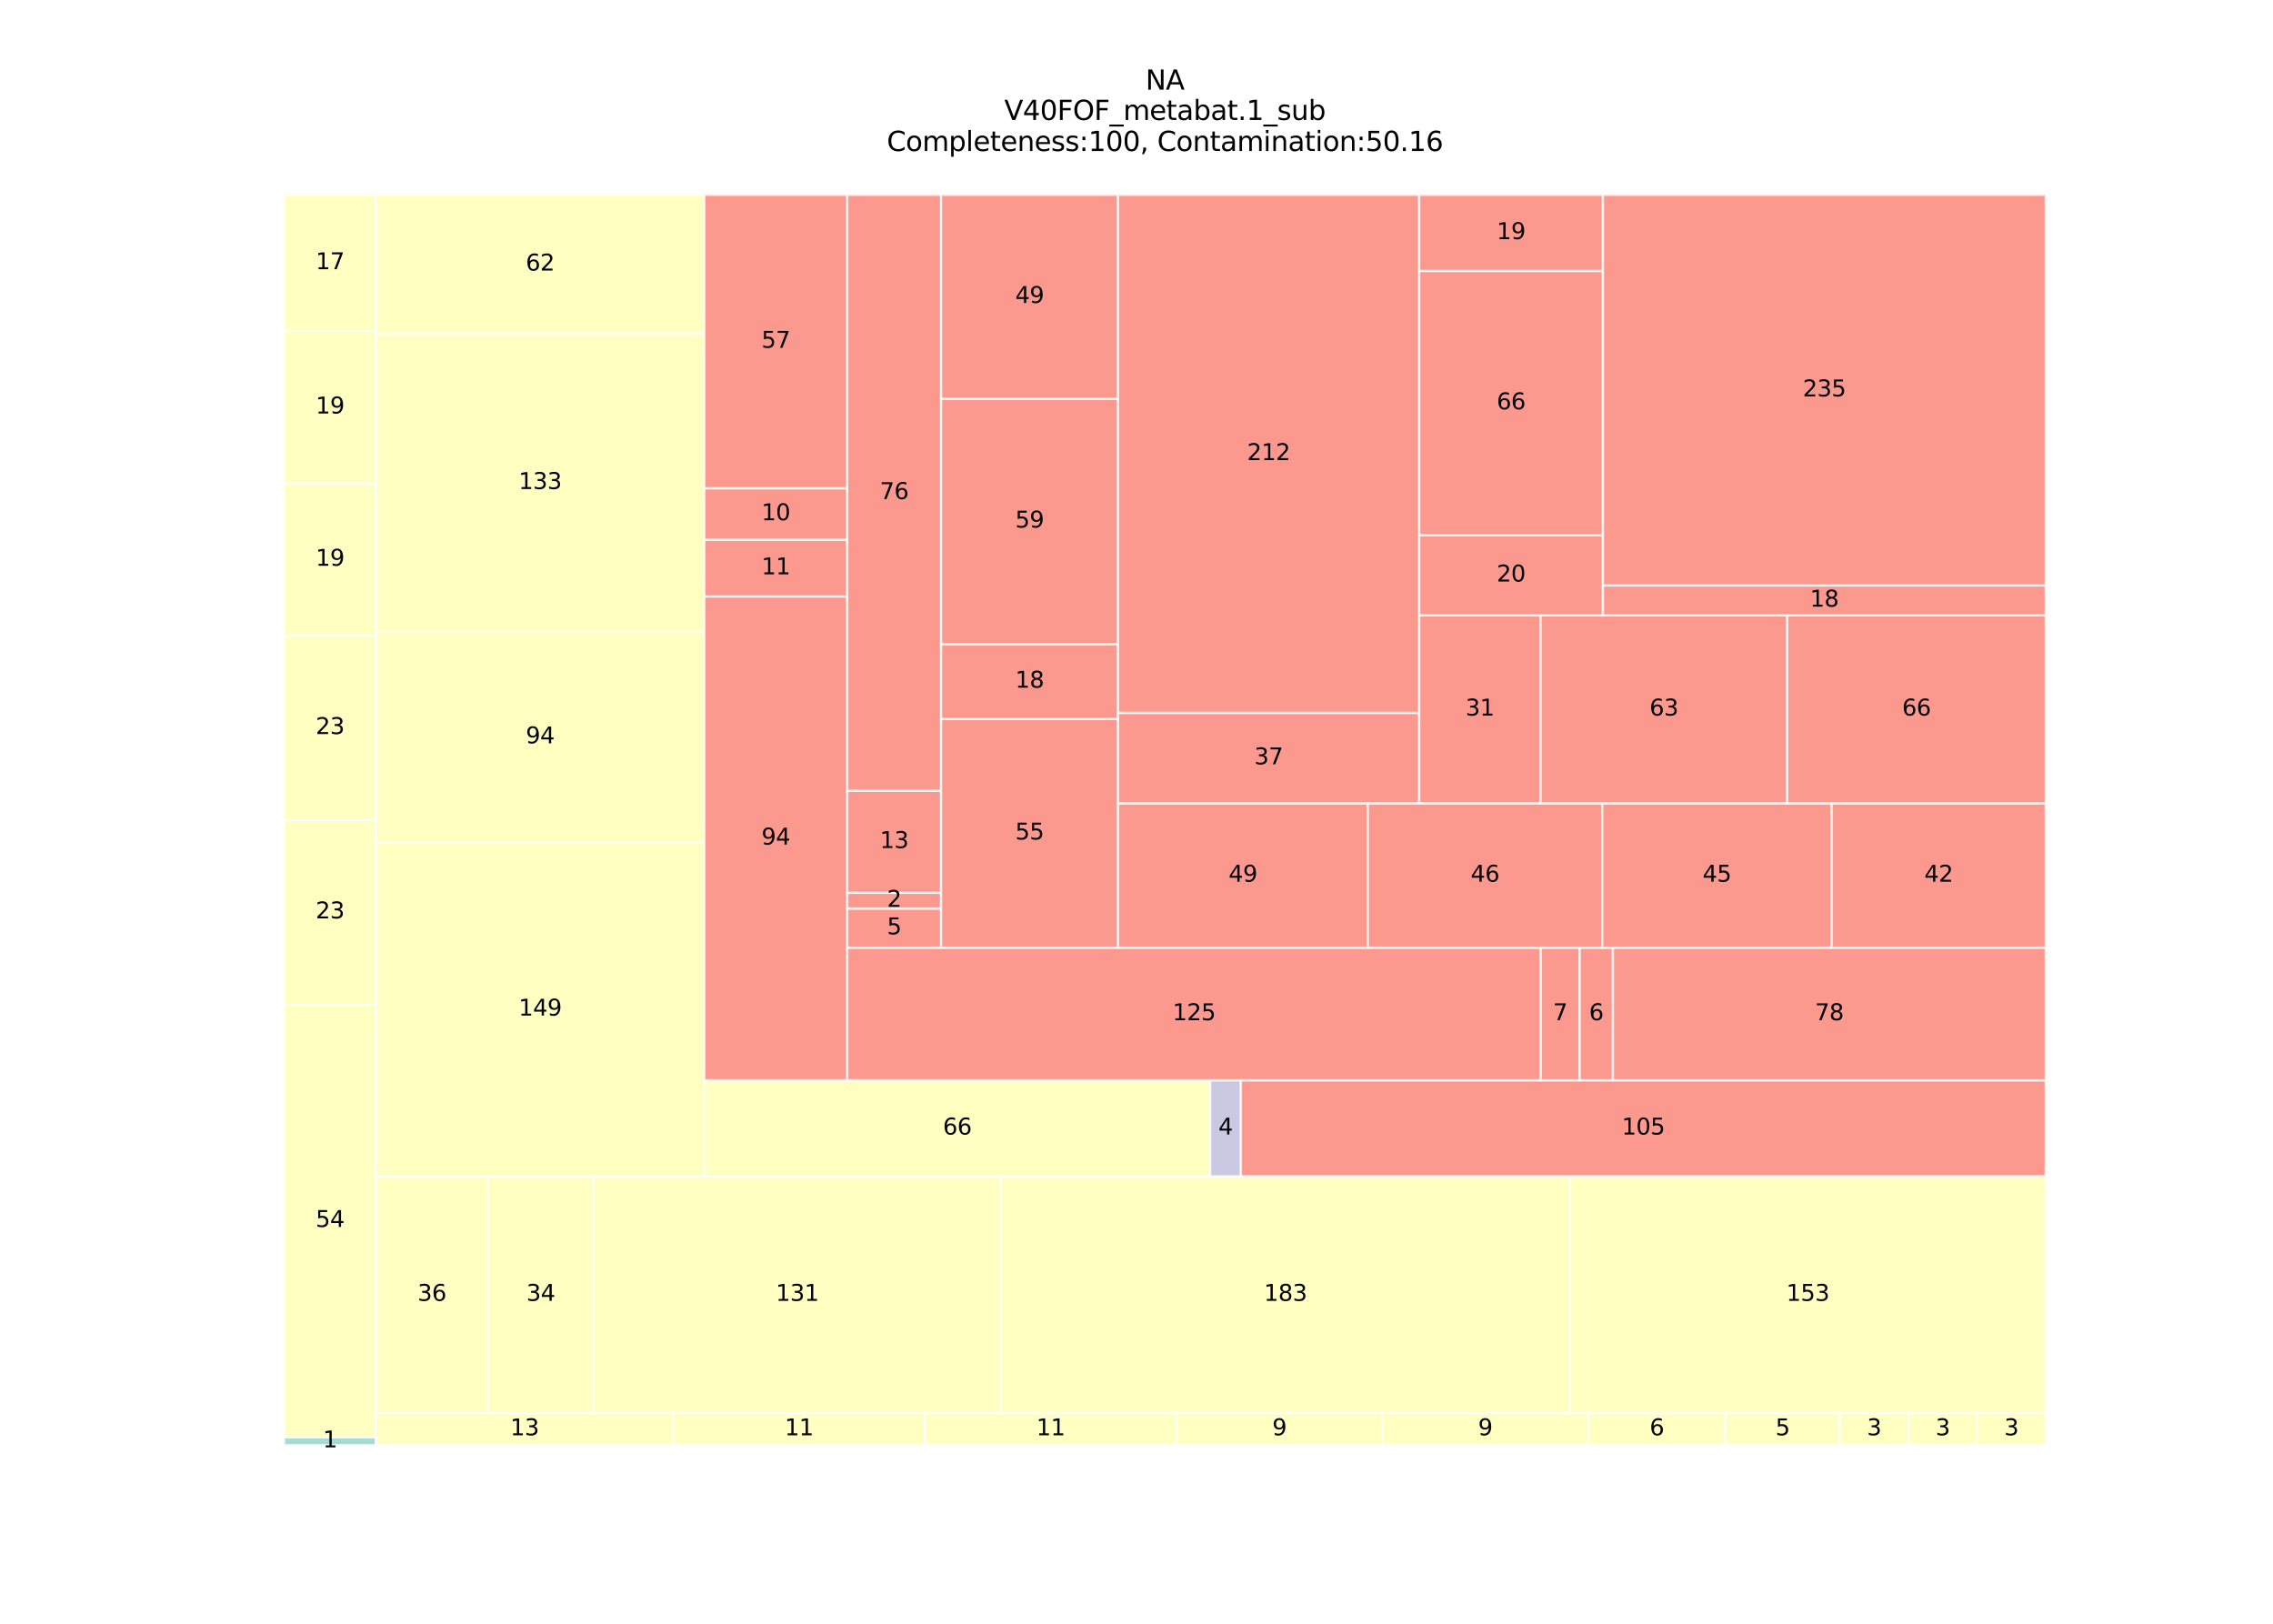 <?xml version="1.0" encoding="utf-8" standalone="no"?>
<!DOCTYPE svg PUBLIC "-//W3C//DTD SVG 1.1//EN"
  "http://www.w3.org/Graphics/SVG/1.1/DTD/svg11.dtd">
<svg xmlns:xlink="http://www.w3.org/1999/xlink" width="1008pt" height="720pt" viewBox="0 0 1008 720" xmlns="http://www.w3.org/2000/svg" version="1.1">
 <defs>
  <style type="text/css">*{stroke-linejoin: round; stroke-linecap: butt}</style>
 </defs>
 <g id="figure_1">
  <g id="patch_1">
   <path d="M 0 720 
L 1008 720 
L 1008 0 
L 0 0 
z
" style="fill: #ffffff"/>
  </g>
  <g id="axes_1">
   <g id="patch_2">
    <path d="M 126 640.8 
L 166.717 640.8 
L 166.717 637.246 
L 126 637.246 
z
" clip-path="url(#p8fbc12b8e8)" style="fill: #8dd3c7; opacity: 0.8; stroke: #ffffff; stroke-linejoin: miter"/>
   </g>
   <g id="patch_3">
    <path d="M 126 637.246 
L 166.717 637.246 
L 166.717 445.338 
L 126 445.338 
z
" clip-path="url(#p8fbc12b8e8)" style="fill: #ffffb3; opacity: 0.8; stroke: #ffffff; stroke-linejoin: miter"/>
   </g>
   <g id="patch_4">
    <path d="M 126 445.338 
L 166.717 445.338 
L 166.717 363.6 
L 126 363.6 
z
" clip-path="url(#p8fbc12b8e8)" style="fill: #ffffb3; opacity: 0.8; stroke: #ffffff; stroke-linejoin: miter"/>
   </g>
   <g id="patch_5">
    <path d="M 126 363.6 
L 166.717 363.6 
L 166.717 281.862 
L 126 281.862 
z
" clip-path="url(#p8fbc12b8e8)" style="fill: #ffffb3; opacity: 0.8; stroke: #ffffff; stroke-linejoin: miter"/>
   </g>
   <g id="patch_6">
    <path d="M 126 281.862 
L 166.717 281.862 
L 166.717 214.338 
L 126 214.338 
z
" clip-path="url(#p8fbc12b8e8)" style="fill: #ffffb3; opacity: 0.8; stroke: #ffffff; stroke-linejoin: miter"/>
   </g>
   <g id="patch_7">
    <path d="M 126 214.338 
L 166.717 214.338 
L 166.717 146.815 
L 126 146.815 
z
" clip-path="url(#p8fbc12b8e8)" style="fill: #ffffb3; opacity: 0.8; stroke: #ffffff; stroke-linejoin: miter"/>
   </g>
   <g id="patch_8">
    <path d="M 126 146.815 
L 166.717 146.815 
L 166.717 86.4 
L 126 86.4 
z
" clip-path="url(#p8fbc12b8e8)" style="fill: #ffffb3; opacity: 0.8; stroke: #ffffff; stroke-linejoin: miter"/>
   </g>
   <g id="patch_9">
    <path d="M 166.717 640.8 
L 298.584 640.8 
L 298.584 626.535 
L 166.717 626.535 
z
" clip-path="url(#p8fbc12b8e8)" style="fill: #ffffb3; opacity: 0.8; stroke: #ffffff; stroke-linejoin: miter"/>
   </g>
   <g id="patch_10">
    <path d="M 298.584 640.8 
L 410.164 640.8 
L 410.164 626.535 
L 298.584 626.535 
z
" clip-path="url(#p8fbc12b8e8)" style="fill: #ffffb3; opacity: 0.8; stroke: #ffffff; stroke-linejoin: miter"/>
   </g>
   <g id="patch_11">
    <path d="M 410.164 640.8 
L 521.743 640.8 
L 521.743 626.535 
L 410.164 626.535 
z
" clip-path="url(#p8fbc12b8e8)" style="fill: #ffffb3; opacity: 0.8; stroke: #ffffff; stroke-linejoin: miter"/>
   </g>
   <g id="patch_12">
    <path d="M 521.743 640.8 
L 613.036 640.8 
L 613.036 626.535 
L 521.743 626.535 
z
" clip-path="url(#p8fbc12b8e8)" style="fill: #ffffb3; opacity: 0.8; stroke: #ffffff; stroke-linejoin: miter"/>
   </g>
   <g id="patch_13">
    <path d="M 613.036 640.8 
L 704.328 640.8 
L 704.328 626.535 
L 613.036 626.535 
z
" clip-path="url(#p8fbc12b8e8)" style="fill: #ffffb3; opacity: 0.8; stroke: #ffffff; stroke-linejoin: miter"/>
   </g>
   <g id="patch_14">
    <path d="M 704.328 640.8 
L 765.19 640.8 
L 765.19 626.535 
L 704.328 626.535 
z
" clip-path="url(#p8fbc12b8e8)" style="fill: #ffffb3; opacity: 0.8; stroke: #ffffff; stroke-linejoin: miter"/>
   </g>
   <g id="patch_15">
    <path d="M 765.19 640.8 
L 815.908 640.8 
L 815.908 626.535 
L 765.19 626.535 
z
" clip-path="url(#p8fbc12b8e8)" style="fill: #ffffb3; opacity: 0.8; stroke: #ffffff; stroke-linejoin: miter"/>
   </g>
   <g id="patch_16">
    <path d="M 815.908 640.8 
L 846.338 640.8 
L 846.338 626.535 
L 815.908 626.535 
z
" clip-path="url(#p8fbc12b8e8)" style="fill: #ffffb3; opacity: 0.8; stroke: #ffffff; stroke-linejoin: miter"/>
   </g>
   <g id="patch_17">
    <path d="M 846.338 640.8 
L 876.769 640.8 
L 876.769 626.535 
L 846.338 626.535 
z
" clip-path="url(#p8fbc12b8e8)" style="fill: #ffffb3; opacity: 0.8; stroke: #ffffff; stroke-linejoin: miter"/>
   </g>
   <g id="patch_18">
    <path d="M 876.769 640.8 
L 907.2 640.8 
L 907.2 626.535 
L 876.769 626.535 
z
" clip-path="url(#p8fbc12b8e8)" style="fill: #ffffb3; opacity: 0.8; stroke: #ffffff; stroke-linejoin: miter"/>
   </g>
   <g id="patch_19">
    <path d="M 166.717 626.535 
L 216.359 626.535 
L 216.359 521.595 
L 166.717 521.595 
z
" clip-path="url(#p8fbc12b8e8)" style="fill: #ffffb3; opacity: 0.8; stroke: #ffffff; stroke-linejoin: miter"/>
   </g>
   <g id="patch_20">
    <path d="M 216.359 626.535 
L 263.242 626.535 
L 263.242 521.595 
L 216.359 521.595 
z
" clip-path="url(#p8fbc12b8e8)" style="fill: #ffffb3; opacity: 0.8; stroke: #ffffff; stroke-linejoin: miter"/>
   </g>
   <g id="patch_21">
    <path d="M 263.242 626.535 
L 443.881 626.535 
L 443.881 521.595 
L 263.242 521.595 
z
" clip-path="url(#p8fbc12b8e8)" style="fill: #ffffb3; opacity: 0.8; stroke: #ffffff; stroke-linejoin: miter"/>
   </g>
   <g id="patch_22">
    <path d="M 443.881 626.535 
L 696.225 626.535 
L 696.225 521.595 
L 443.881 521.595 
z
" clip-path="url(#p8fbc12b8e8)" style="fill: #ffffb3; opacity: 0.8; stroke: #ffffff; stroke-linejoin: miter"/>
   </g>
   <g id="patch_23">
    <path d="M 696.225 626.535 
L 907.2 626.535 
L 907.2 521.595 
L 696.225 521.595 
z
" clip-path="url(#p8fbc12b8e8)" style="fill: #ffffb3; opacity: 0.8; stroke: #ffffff; stroke-linejoin: miter"/>
   </g>
   <g id="patch_24">
    <path d="M 166.717 521.595 
L 312.353 521.595 
L 312.353 373.549 
L 166.717 373.549 
z
" clip-path="url(#p8fbc12b8e8)" style="fill: #ffffb3; opacity: 0.8; stroke: #ffffff; stroke-linejoin: miter"/>
   </g>
   <g id="patch_25">
    <path d="M 166.717 373.549 
L 312.353 373.549 
L 312.353 280.151 
L 166.717 280.151 
z
" clip-path="url(#p8fbc12b8e8)" style="fill: #ffffb3; opacity: 0.8; stroke: #ffffff; stroke-linejoin: miter"/>
   </g>
   <g id="patch_26">
    <path d="M 166.717 280.151 
L 312.353 280.151 
L 312.353 148.003 
L 166.717 148.003 
z
" clip-path="url(#p8fbc12b8e8)" style="fill: #ffffb3; opacity: 0.8; stroke: #ffffff; stroke-linejoin: miter"/>
   </g>
   <g id="patch_27">
    <path d="M 166.717 148.003 
L 312.353 148.003 
L 312.353 86.4 
L 166.717 86.4 
z
" clip-path="url(#p8fbc12b8e8)" style="fill: #ffffb3; opacity: 0.8; stroke: #ffffff; stroke-linejoin: miter"/>
   </g>
   <g id="patch_28">
    <path d="M 312.353 521.595 
L 536.696 521.595 
L 536.696 479.024 
L 312.353 479.024 
z
" clip-path="url(#p8fbc12b8e8)" style="fill: #ffffb3; opacity: 0.8; stroke: #ffffff; stroke-linejoin: miter"/>
   </g>
   <g id="patch_29">
    <path d="M 536.696 521.595 
L 550.292 521.595 
L 550.292 479.024 
L 536.696 479.024 
z
" clip-path="url(#p8fbc12b8e8)" style="fill: #bebada; opacity: 0.8; stroke: #ffffff; stroke-linejoin: miter"/>
   </g>
   <g id="patch_30">
    <path d="M 550.292 521.595 
L 907.2 521.595 
L 907.2 479.024 
L 550.292 479.024 
z
" clip-path="url(#p8fbc12b8e8)" style="fill: #fb8072; opacity: 0.8; stroke: #ffffff; stroke-linejoin: miter"/>
   </g>
   <g id="patch_31">
    <path d="M 312.353 479.024 
L 375.745 479.024 
L 375.745 264.451 
L 312.353 264.451 
z
" clip-path="url(#p8fbc12b8e8)" style="fill: #fb8072; opacity: 0.8; stroke: #ffffff; stroke-linejoin: miter"/>
   </g>
   <g id="patch_32">
    <path d="M 312.353 264.451 
L 375.745 264.451 
L 375.745 239.341 
L 312.353 239.341 
z
" clip-path="url(#p8fbc12b8e8)" style="fill: #fb8072; opacity: 0.8; stroke: #ffffff; stroke-linejoin: miter"/>
   </g>
   <g id="patch_33">
    <path d="M 312.353 239.341 
L 375.745 239.341 
L 375.745 216.514 
L 312.353 216.514 
z
" clip-path="url(#p8fbc12b8e8)" style="fill: #fb8072; opacity: 0.8; stroke: #ffffff; stroke-linejoin: miter"/>
   </g>
   <g id="patch_34">
    <path d="M 312.353 216.514 
L 375.745 216.514 
L 375.745 86.4 
L 312.353 86.4 
z
" clip-path="url(#p8fbc12b8e8)" style="fill: #fb8072; opacity: 0.8; stroke: #ffffff; stroke-linejoin: miter"/>
   </g>
   <g id="patch_35">
    <path d="M 375.745 479.024 
L 683.3 479.024 
L 683.3 420.212 
L 375.745 420.212 
z
" clip-path="url(#p8fbc12b8e8)" style="fill: #fb8072; opacity: 0.8; stroke: #ffffff; stroke-linejoin: miter"/>
   </g>
   <g id="patch_36">
    <path d="M 683.3 479.024 
L 700.523 479.024 
L 700.523 420.212 
L 683.3 420.212 
z
" clip-path="url(#p8fbc12b8e8)" style="fill: #fb8072; opacity: 0.8; stroke: #ffffff; stroke-linejoin: miter"/>
   </g>
   <g id="patch_37">
    <path d="M 700.523 479.024 
L 715.286 479.024 
L 715.286 420.212 
L 700.523 420.212 
z
" clip-path="url(#p8fbc12b8e8)" style="fill: #fb8072; opacity: 0.8; stroke: #ffffff; stroke-linejoin: miter"/>
   </g>
   <g id="patch_38">
    <path d="M 715.286 479.024 
L 907.2 479.024 
L 907.2 420.212 
L 715.286 420.212 
z
" clip-path="url(#p8fbc12b8e8)" style="fill: #fb8072; opacity: 0.8; stroke: #ffffff; stroke-linejoin: miter"/>
   </g>
   <g id="patch_39">
    <path d="M 375.745 420.212 
L 417.36 420.212 
L 417.36 402.826 
L 375.745 402.826 
z
" clip-path="url(#p8fbc12b8e8)" style="fill: #fb8072; opacity: 0.8; stroke: #ffffff; stroke-linejoin: miter"/>
   </g>
   <g id="patch_40">
    <path d="M 375.745 402.826 
L 417.36 402.826 
L 417.36 395.872 
L 375.745 395.872 
z
" clip-path="url(#p8fbc12b8e8)" style="fill: #fb8072; opacity: 0.8; stroke: #ffffff; stroke-linejoin: miter"/>
   </g>
   <g id="patch_41">
    <path d="M 375.745 395.872 
L 417.36 395.872 
L 417.36 350.668 
L 375.745 350.668 
z
" clip-path="url(#p8fbc12b8e8)" style="fill: #fb8072; opacity: 0.8; stroke: #ffffff; stroke-linejoin: miter"/>
   </g>
   <g id="patch_42">
    <path d="M 375.745 350.668 
L 417.36 350.668 
L 417.36 86.4 
L 375.745 86.4 
z
" clip-path="url(#p8fbc12b8e8)" style="fill: #fb8072; opacity: 0.8; stroke: #ffffff; stroke-linejoin: miter"/>
   </g>
   <g id="patch_43">
    <path d="M 417.36 420.212 
L 495.821 420.212 
L 495.821 318.778 
L 417.36 318.778 
z
" clip-path="url(#p8fbc12b8e8)" style="fill: #fb8072; opacity: 0.8; stroke: #ffffff; stroke-linejoin: miter"/>
   </g>
   <g id="patch_44">
    <path d="M 417.36 318.778 
L 495.821 318.778 
L 495.821 285.581 
L 417.36 285.581 
z
" clip-path="url(#p8fbc12b8e8)" style="fill: #fb8072; opacity: 0.8; stroke: #ffffff; stroke-linejoin: miter"/>
   </g>
   <g id="patch_45">
    <path d="M 417.36 285.581 
L 495.821 285.581 
L 495.821 176.769 
L 417.36 176.769 
z
" clip-path="url(#p8fbc12b8e8)" style="fill: #fb8072; opacity: 0.8; stroke: #ffffff; stroke-linejoin: miter"/>
   </g>
   <g id="patch_46">
    <path d="M 417.36 176.769 
L 495.821 176.769 
L 495.821 86.4 
L 417.36 86.4 
z
" clip-path="url(#p8fbc12b8e8)" style="fill: #fb8072; opacity: 0.8; stroke: #ffffff; stroke-linejoin: miter"/>
   </g>
   <g id="patch_47">
    <path d="M 495.821 420.212 
L 606.577 420.212 
L 606.577 356.194 
L 495.821 356.194 
z
" clip-path="url(#p8fbc12b8e8)" style="fill: #fb8072; opacity: 0.8; stroke: #ffffff; stroke-linejoin: miter"/>
   </g>
   <g id="patch_48">
    <path d="M 606.577 420.212 
L 710.552 420.212 
L 710.552 356.194 
L 606.577 356.194 
z
" clip-path="url(#p8fbc12b8e8)" style="fill: #fb8072; opacity: 0.8; stroke: #ffffff; stroke-linejoin: miter"/>
   </g>
   <g id="patch_49">
    <path d="M 710.552 420.212 
L 812.266 420.212 
L 812.266 356.194 
L 710.552 356.194 
z
" clip-path="url(#p8fbc12b8e8)" style="fill: #fb8072; opacity: 0.8; stroke: #ffffff; stroke-linejoin: miter"/>
   </g>
   <g id="patch_50">
    <path d="M 812.266 420.212 
L 907.2 420.212 
L 907.2 356.194 
L 812.266 356.194 
z
" clip-path="url(#p8fbc12b8e8)" style="fill: #fb8072; opacity: 0.8; stroke: #ffffff; stroke-linejoin: miter"/>
   </g>
   <g id="patch_51">
    <path d="M 495.821 356.194 
L 629.371 356.194 
L 629.371 316.104 
L 495.821 316.104 
z
" clip-path="url(#p8fbc12b8e8)" style="fill: #fb8072; opacity: 0.8; stroke: #ffffff; stroke-linejoin: miter"/>
   </g>
   <g id="patch_52">
    <path d="M 495.821 316.104 
L 629.371 316.104 
L 629.371 86.4 
L 495.821 86.4 
z
" clip-path="url(#p8fbc12b8e8)" style="fill: #fb8072; opacity: 0.8; stroke: #ffffff; stroke-linejoin: miter"/>
   </g>
   <g id="patch_53">
    <path d="M 629.371 356.194 
L 683.201 356.194 
L 683.201 272.86 
L 629.371 272.86 
z
" clip-path="url(#p8fbc12b8e8)" style="fill: #fb8072; opacity: 0.8; stroke: #ffffff; stroke-linejoin: miter"/>
   </g>
   <g id="patch_54">
    <path d="M 683.201 356.194 
L 792.596 356.194 
L 792.596 272.86 
L 683.201 272.86 
z
" clip-path="url(#p8fbc12b8e8)" style="fill: #fb8072; opacity: 0.8; stroke: #ffffff; stroke-linejoin: miter"/>
   </g>
   <g id="patch_55">
    <path d="M 792.596 356.194 
L 907.2 356.194 
L 907.2 272.86 
L 792.596 272.86 
z
" clip-path="url(#p8fbc12b8e8)" style="fill: #fb8072; opacity: 0.8; stroke: #ffffff; stroke-linejoin: miter"/>
   </g>
   <g id="patch_56">
    <path d="M 629.371 272.86 
L 710.857 272.86 
L 710.857 237.344 
L 629.371 237.344 
z
" clip-path="url(#p8fbc12b8e8)" style="fill: #fb8072; opacity: 0.8; stroke: #ffffff; stroke-linejoin: miter"/>
   </g>
   <g id="patch_57">
    <path d="M 629.371 237.344 
L 710.857 237.344 
L 710.857 120.14 
L 629.371 120.14 
z
" clip-path="url(#p8fbc12b8e8)" style="fill: #fb8072; opacity: 0.8; stroke: #ffffff; stroke-linejoin: miter"/>
   </g>
   <g id="patch_58">
    <path d="M 629.371 120.14 
L 710.857 120.14 
L 710.857 86.4 
L 629.371 86.4 
z
" clip-path="url(#p8fbc12b8e8)" style="fill: #fb8072; opacity: 0.8; stroke: #ffffff; stroke-linejoin: miter"/>
   </g>
   <g id="patch_59">
    <path d="M 710.857 272.86 
L 907.2 272.86 
L 907.2 259.594 
L 710.857 259.594 
z
" clip-path="url(#p8fbc12b8e8)" style="fill: #fb8072; opacity: 0.8; stroke: #ffffff; stroke-linejoin: miter"/>
   </g>
   <g id="patch_60">
    <path d="M 710.857 259.594 
L 907.2 259.594 
L 907.2 86.4 
L 710.857 86.4 
z
" clip-path="url(#p8fbc12b8e8)" style="fill: #fb8072; opacity: 0.8; stroke: #ffffff; stroke-linejoin: miter"/>
   </g>
   <g id="text_1">
    <!-- 1 -->
    <g transform="translate(143.177 641.782) scale(0.1 -0.1)">
     <defs>
      <path id="DejaVuSans-31" d="M 794 531 
L 1825 531 
L 1825 4091 
L 703 3866 
L 703 4441 
L 1819 4666 
L 2450 4666 
L 2450 531 
L 3481 531 
L 3481 0 
L 794 0 
L 794 531 
z
" transform="scale(0.016)"/>
     </defs>
     <use xlink:href="#DejaVuSans-31"/>
    </g>
   </g>
   <g id="text_2">
    <!-- 54 -->
    <g transform="translate(139.996 544.052) scale(0.1 -0.1)">
     <defs>
      <path id="DejaVuSans-35" d="M 691 4666 
L 3169 4666 
L 3169 4134 
L 1269 4134 
L 1269 2991 
Q 1406 3038 1543 3061 
Q 1681 3084 1819 3084 
Q 2600 3084 3056 2656 
Q 3513 2228 3513 1497 
Q 3513 744 3044 326 
Q 2575 -91 1722 -91 
Q 1428 -91 1123 -41 
Q 819 9 494 109 
L 494 744 
Q 775 591 1075 516 
Q 1375 441 1709 441 
Q 2250 441 2565 725 
Q 2881 1009 2881 1497 
Q 2881 1984 2565 2268 
Q 2250 2553 1709 2553 
Q 1456 2553 1204 2497 
Q 953 2441 691 2322 
L 691 4666 
z
" transform="scale(0.016)"/>
      <path id="DejaVuSans-34" d="M 2419 4116 
L 825 1625 
L 2419 1625 
L 2419 4116 
z
M 2253 4666 
L 3047 4666 
L 3047 1625 
L 3713 1625 
L 3713 1100 
L 3047 1100 
L 3047 0 
L 2419 0 
L 2419 1100 
L 313 1100 
L 313 1709 
L 2253 4666 
z
" transform="scale(0.016)"/>
     </defs>
     <use xlink:href="#DejaVuSans-35"/>
     <use xlink:href="#DejaVuSans-34" x="63.623"/>
    </g>
   </g>
   <g id="text_3">
    <!-- 23 -->
    <g transform="translate(139.996 407.229) scale(0.1 -0.1)">
     <defs>
      <path id="DejaVuSans-32" d="M 1228 531 
L 3431 531 
L 3431 0 
L 469 0 
L 469 531 
Q 828 903 1448 1529 
Q 2069 2156 2228 2338 
Q 2531 2678 2651 2914 
Q 2772 3150 2772 3378 
Q 2772 3750 2511 3984 
Q 2250 4219 1831 4219 
Q 1534 4219 1204 4116 
Q 875 4013 500 3803 
L 500 4441 
Q 881 4594 1212 4672 
Q 1544 4750 1819 4750 
Q 2544 4750 2975 4387 
Q 3406 4025 3406 3419 
Q 3406 3131 3298 2873 
Q 3191 2616 2906 2266 
Q 2828 2175 2409 1742 
Q 1991 1309 1228 531 
z
" transform="scale(0.016)"/>
      <path id="DejaVuSans-33" d="M 2597 2516 
Q 3050 2419 3304 2112 
Q 3559 1806 3559 1356 
Q 3559 666 3084 287 
Q 2609 -91 1734 -91 
Q 1441 -91 1130 -33 
Q 819 25 488 141 
L 488 750 
Q 750 597 1062 519 
Q 1375 441 1716 441 
Q 2309 441 2620 675 
Q 2931 909 2931 1356 
Q 2931 1769 2642 2001 
Q 2353 2234 1838 2234 
L 1294 2234 
L 1294 2753 
L 1863 2753 
Q 2328 2753 2575 2939 
Q 2822 3125 2822 3475 
Q 2822 3834 2567 4026 
Q 2313 4219 1838 4219 
Q 1578 4219 1281 4162 
Q 984 4106 628 3988 
L 628 4550 
Q 988 4650 1302 4700 
Q 1616 4750 1894 4750 
Q 2613 4750 3031 4423 
Q 3450 4097 3450 3541 
Q 3450 3153 3228 2886 
Q 3006 2619 2597 2516 
z
" transform="scale(0.016)"/>
     </defs>
     <use xlink:href="#DejaVuSans-32"/>
     <use xlink:href="#DejaVuSans-33" x="63.623"/>
    </g>
   </g>
   <g id="text_4">
    <!-- 23 -->
    <g transform="translate(139.996 325.49) scale(0.1 -0.1)">
     <use xlink:href="#DejaVuSans-32"/>
     <use xlink:href="#DejaVuSans-33" x="63.623"/>
    </g>
   </g>
   <g id="text_5">
    <!-- 19 -->
    <g transform="translate(139.996 250.859) scale(0.1 -0.1)">
     <defs>
      <path id="DejaVuSans-39" d="M 703 97 
L 703 672 
Q 941 559 1184 500 
Q 1428 441 1663 441 
Q 2288 441 2617 861 
Q 2947 1281 2994 2138 
Q 2813 1869 2534 1725 
Q 2256 1581 1919 1581 
Q 1219 1581 811 2004 
Q 403 2428 403 3163 
Q 403 3881 828 4315 
Q 1253 4750 1959 4750 
Q 2769 4750 3195 4129 
Q 3622 3509 3622 2328 
Q 3622 1225 3098 567 
Q 2575 -91 1691 -91 
Q 1453 -91 1209 -44 
Q 966 3 703 97 
z
M 1959 2075 
Q 2384 2075 2632 2365 
Q 2881 2656 2881 3163 
Q 2881 3666 2632 3958 
Q 2384 4250 1959 4250 
Q 1534 4250 1286 3958 
Q 1038 3666 1038 3163 
Q 1038 2656 1286 2365 
Q 1534 2075 1959 2075 
z
" transform="scale(0.016)"/>
     </defs>
     <use xlink:href="#DejaVuSans-31"/>
     <use xlink:href="#DejaVuSans-39" x="63.623"/>
    </g>
   </g>
   <g id="text_6">
    <!-- 19 -->
    <g transform="translate(139.996 183.336) scale(0.1 -0.1)">
     <use xlink:href="#DejaVuSans-31"/>
     <use xlink:href="#DejaVuSans-39" x="63.623"/>
    </g>
   </g>
   <g id="text_7">
    <!-- 17 -->
    <g transform="translate(139.996 119.367) scale(0.1 -0.1)">
     <defs>
      <path id="DejaVuSans-37" d="M 525 4666 
L 3525 4666 
L 3525 4397 
L 1831 0 
L 1172 0 
L 2766 4134 
L 525 4134 
L 525 4666 
z
" transform="scale(0.016)"/>
     </defs>
     <use xlink:href="#DejaVuSans-31"/>
     <use xlink:href="#DejaVuSans-37" x="63.623"/>
    </g>
   </g>
   <g id="text_8">
    <!-- 13 -->
    <g transform="translate(226.288 636.427) scale(0.1 -0.1)">
     <use xlink:href="#DejaVuSans-31"/>
     <use xlink:href="#DejaVuSans-33" x="63.623"/>
    </g>
   </g>
   <g id="text_9">
    <!-- 11 -->
    <g transform="translate(348.011 636.427) scale(0.1 -0.1)">
     <use xlink:href="#DejaVuSans-31"/>
     <use xlink:href="#DejaVuSans-31" x="63.623"/>
    </g>
   </g>
   <g id="text_10">
    <!-- 11 -->
    <g transform="translate(459.591 636.427) scale(0.1 -0.1)">
     <use xlink:href="#DejaVuSans-31"/>
     <use xlink:href="#DejaVuSans-31" x="63.623"/>
    </g>
   </g>
   <g id="text_11">
    <!-- 9 -->
    <g transform="translate(564.208 636.427) scale(0.1 -0.1)">
     <use xlink:href="#DejaVuSans-39"/>
    </g>
   </g>
   <g id="text_12">
    <!-- 9 -->
    <g transform="translate(655.501 636.427) scale(0.1 -0.1)">
     <use xlink:href="#DejaVuSans-39"/>
    </g>
   </g>
   <g id="text_13">
    <!-- 6 -->
    <g transform="translate(731.578 636.427) scale(0.1 -0.1)">
     <defs>
      <path id="DejaVuSans-36" d="M 2113 2584 
Q 1688 2584 1439 2293 
Q 1191 2003 1191 1497 
Q 1191 994 1439 701 
Q 1688 409 2113 409 
Q 2538 409 2786 701 
Q 3034 994 3034 1497 
Q 3034 2003 2786 2293 
Q 2538 2584 2113 2584 
z
M 3366 4563 
L 3366 3988 
Q 3128 4100 2886 4159 
Q 2644 4219 2406 4219 
Q 1781 4219 1451 3797 
Q 1122 3375 1075 2522 
Q 1259 2794 1537 2939 
Q 1816 3084 2150 3084 
Q 2853 3084 3261 2657 
Q 3669 2231 3669 1497 
Q 3669 778 3244 343 
Q 2819 -91 2113 -91 
Q 1303 -91 875 529 
Q 447 1150 447 2328 
Q 447 3434 972 4092 
Q 1497 4750 2381 4750 
Q 2619 4750 2861 4703 
Q 3103 4656 3366 4563 
z
" transform="scale(0.016)"/>
     </defs>
     <use xlink:href="#DejaVuSans-36"/>
    </g>
   </g>
   <g id="text_14">
    <!-- 5 -->
    <g transform="translate(787.367 636.427) scale(0.1 -0.1)">
     <use xlink:href="#DejaVuSans-35"/>
    </g>
   </g>
   <g id="text_15">
    <!-- 3 -->
    <g transform="translate(827.942 636.427) scale(0.1 -0.1)">
     <use xlink:href="#DejaVuSans-33"/>
    </g>
   </g>
   <g id="text_16">
    <!-- 3 -->
    <g transform="translate(858.373 636.427) scale(0.1 -0.1)">
     <use xlink:href="#DejaVuSans-33"/>
    </g>
   </g>
   <g id="text_17">
    <!-- 3 -->
    <g transform="translate(888.803 636.427) scale(0.1 -0.1)">
     <use xlink:href="#DejaVuSans-33"/>
    </g>
   </g>
   <g id="text_18">
    <!-- 36 -->
    <g transform="translate(185.176 576.824) scale(0.1 -0.1)">
     <use xlink:href="#DejaVuSans-33"/>
     <use xlink:href="#DejaVuSans-36" x="63.623"/>
    </g>
   </g>
   <g id="text_19">
    <!-- 34 -->
    <g transform="translate(233.438 576.824) scale(0.1 -0.1)">
     <use xlink:href="#DejaVuSans-33"/>
     <use xlink:href="#DejaVuSans-34" x="63.623"/>
    </g>
   </g>
   <g id="text_20">
    <!-- 131 -->
    <g transform="translate(344.018 576.824) scale(0.1 -0.1)">
     <use xlink:href="#DejaVuSans-31"/>
     <use xlink:href="#DejaVuSans-33" x="63.623"/>
     <use xlink:href="#DejaVuSans-31" x="127.246"/>
    </g>
   </g>
   <g id="text_21">
    <!-- 183 -->
    <g transform="translate(560.509 576.824) scale(0.1 -0.1)">
     <defs>
      <path id="DejaVuSans-38" d="M 2034 2216 
Q 1584 2216 1326 1975 
Q 1069 1734 1069 1313 
Q 1069 891 1326 650 
Q 1584 409 2034 409 
Q 2484 409 2743 651 
Q 3003 894 3003 1313 
Q 3003 1734 2745 1975 
Q 2488 2216 2034 2216 
z
M 1403 2484 
Q 997 2584 770 2862 
Q 544 3141 544 3541 
Q 544 4100 942 4425 
Q 1341 4750 2034 4750 
Q 2731 4750 3128 4425 
Q 3525 4100 3525 3541 
Q 3525 3141 3298 2862 
Q 3072 2584 2669 2484 
Q 3125 2378 3379 2068 
Q 3634 1759 3634 1313 
Q 3634 634 3220 271 
Q 2806 -91 2034 -91 
Q 1263 -91 848 271 
Q 434 634 434 1313 
Q 434 1759 690 2068 
Q 947 2378 1403 2484 
z
M 1172 3481 
Q 1172 3119 1398 2916 
Q 1625 2713 2034 2713 
Q 2441 2713 2670 2916 
Q 2900 3119 2900 3481 
Q 2900 3844 2670 4047 
Q 2441 4250 2034 4250 
Q 1625 4250 1398 4047 
Q 1172 3844 1172 3481 
z
" transform="scale(0.016)"/>
     </defs>
     <use xlink:href="#DejaVuSans-31"/>
     <use xlink:href="#DejaVuSans-38" x="63.623"/>
     <use xlink:href="#DejaVuSans-33" x="127.246"/>
    </g>
   </g>
   <g id="text_22">
    <!-- 153 -->
    <g transform="translate(792.169 576.824) scale(0.1 -0.1)">
     <use xlink:href="#DejaVuSans-31"/>
     <use xlink:href="#DejaVuSans-35" x="63.623"/>
     <use xlink:href="#DejaVuSans-33" x="127.246"/>
    </g>
   </g>
   <g id="text_23">
    <!-- 149 -->
    <g transform="translate(229.992 450.332) scale(0.1 -0.1)">
     <use xlink:href="#DejaVuSans-31"/>
     <use xlink:href="#DejaVuSans-34" x="63.623"/>
     <use xlink:href="#DejaVuSans-39" x="127.246"/>
    </g>
   </g>
   <g id="text_24">
    <!-- 94 -->
    <g transform="translate(233.173 329.61) scale(0.1 -0.1)">
     <use xlink:href="#DejaVuSans-39"/>
     <use xlink:href="#DejaVuSans-34" x="63.623"/>
    </g>
   </g>
   <g id="text_25">
    <!-- 133 -->
    <g transform="translate(229.992 216.837) scale(0.1 -0.1)">
     <use xlink:href="#DejaVuSans-31"/>
     <use xlink:href="#DejaVuSans-33" x="63.623"/>
     <use xlink:href="#DejaVuSans-33" x="127.246"/>
    </g>
   </g>
   <g id="text_26">
    <!-- 62 -->
    <g transform="translate(233.173 119.961) scale(0.1 -0.1)">
     <use xlink:href="#DejaVuSans-36"/>
     <use xlink:href="#DejaVuSans-32" x="63.623"/>
    </g>
   </g>
   <g id="text_27">
    <!-- 66 -->
    <g transform="translate(418.162 503.069) scale(0.1 -0.1)">
     <use xlink:href="#DejaVuSans-36"/>
     <use xlink:href="#DejaVuSans-36" x="63.623"/>
    </g>
   </g>
   <g id="text_28">
    <!-- 4 -->
    <g transform="translate(540.313 503.069) scale(0.1 -0.1)">
     <use xlink:href="#DejaVuSans-34"/>
    </g>
   </g>
   <g id="text_29">
    <!-- 105 -->
    <g transform="translate(719.202 503.069) scale(0.1 -0.1)">
     <defs>
      <path id="DejaVuSans-30" d="M 2034 4250 
Q 1547 4250 1301 3770 
Q 1056 3291 1056 2328 
Q 1056 1369 1301 889 
Q 1547 409 2034 409 
Q 2525 409 2770 889 
Q 3016 1369 3016 2328 
Q 3016 3291 2770 3770 
Q 2525 4250 2034 4250 
z
M 2034 4750 
Q 2819 4750 3233 4129 
Q 3647 3509 3647 2328 
Q 3647 1150 3233 529 
Q 2819 -91 2034 -91 
Q 1250 -91 836 529 
Q 422 1150 422 2328 
Q 422 3509 836 4129 
Q 1250 4750 2034 4750 
z
" transform="scale(0.016)"/>
     </defs>
     <use xlink:href="#DejaVuSans-31"/>
     <use xlink:href="#DejaVuSans-30" x="63.623"/>
     <use xlink:href="#DejaVuSans-35" x="127.246"/>
    </g>
   </g>
   <g id="text_30">
    <!-- 94 -->
    <g transform="translate(337.687 374.497) scale(0.1 -0.1)">
     <use xlink:href="#DejaVuSans-39"/>
     <use xlink:href="#DejaVuSans-34" x="63.623"/>
    </g>
   </g>
   <g id="text_31">
    <!-- 11 -->
    <g transform="translate(337.687 254.655) scale(0.1 -0.1)">
     <use xlink:href="#DejaVuSans-31"/>
     <use xlink:href="#DejaVuSans-31" x="63.623"/>
    </g>
   </g>
   <g id="text_32">
    <!-- 10 -->
    <g transform="translate(337.687 230.687) scale(0.1 -0.1)">
     <use xlink:href="#DejaVuSans-31"/>
     <use xlink:href="#DejaVuSans-30" x="63.623"/>
    </g>
   </g>
   <g id="text_33">
    <!-- 57 -->
    <g transform="translate(337.687 154.216) scale(0.1 -0.1)">
     <use xlink:href="#DejaVuSans-35"/>
     <use xlink:href="#DejaVuSans-37" x="63.623"/>
    </g>
   </g>
   <g id="text_34">
    <!-- 125 -->
    <g transform="translate(519.979 452.378) scale(0.1 -0.1)">
     <use xlink:href="#DejaVuSans-31"/>
     <use xlink:href="#DejaVuSans-32" x="63.623"/>
     <use xlink:href="#DejaVuSans-35" x="127.246"/>
    </g>
   </g>
   <g id="text_35">
    <!-- 7 -->
    <g transform="translate(688.73 452.378) scale(0.1 -0.1)">
     <use xlink:href="#DejaVuSans-37"/>
    </g>
   </g>
   <g id="text_36">
    <!-- 6 -->
    <g transform="translate(704.723 452.378) scale(0.1 -0.1)">
     <use xlink:href="#DejaVuSans-36"/>
    </g>
   </g>
   <g id="text_37">
    <!-- 78 -->
    <g transform="translate(804.88 452.378) scale(0.1 -0.1)">
     <use xlink:href="#DejaVuSans-37"/>
     <use xlink:href="#DejaVuSans-38" x="63.623"/>
    </g>
   </g>
   <g id="text_38">
    <!-- 5 -->
    <g transform="translate(393.371 414.279) scale(0.1 -0.1)">
     <use xlink:href="#DejaVuSans-35"/>
    </g>
   </g>
   <g id="text_39">
    <!-- 2 -->
    <g transform="translate(393.371 402.109) scale(0.1 -0.1)">
     <use xlink:href="#DejaVuSans-32"/>
    </g>
   </g>
   <g id="text_40">
    <!-- 13 -->
    <g transform="translate(390.19 376.029) scale(0.1 -0.1)">
     <use xlink:href="#DejaVuSans-31"/>
     <use xlink:href="#DejaVuSans-33" x="63.623"/>
    </g>
   </g>
   <g id="text_41">
    <!-- 76 -->
    <g transform="translate(390.19 221.293) scale(0.1 -0.1)">
     <use xlink:href="#DejaVuSans-37"/>
     <use xlink:href="#DejaVuSans-36" x="63.623"/>
    </g>
   </g>
   <g id="text_42">
    <!-- 55 -->
    <g transform="translate(450.228 372.254) scale(0.1 -0.1)">
     <use xlink:href="#DejaVuSans-35"/>
     <use xlink:href="#DejaVuSans-35" x="63.623"/>
    </g>
   </g>
   <g id="text_43">
    <!-- 18 -->
    <g transform="translate(450.228 304.939) scale(0.1 -0.1)">
     <use xlink:href="#DejaVuSans-31"/>
     <use xlink:href="#DejaVuSans-38" x="63.623"/>
    </g>
   </g>
   <g id="text_44">
    <!-- 59 -->
    <g transform="translate(450.228 233.934) scale(0.1 -0.1)">
     <use xlink:href="#DejaVuSans-35"/>
     <use xlink:href="#DejaVuSans-39" x="63.623"/>
    </g>
   </g>
   <g id="text_45">
    <!-- 49 -->
    <g transform="translate(450.228 134.344) scale(0.1 -0.1)">
     <use xlink:href="#DejaVuSans-34"/>
     <use xlink:href="#DejaVuSans-39" x="63.623"/>
    </g>
   </g>
   <g id="text_46">
    <!-- 49 -->
    <g transform="translate(544.836 390.962) scale(0.1 -0.1)">
     <use xlink:href="#DejaVuSans-34"/>
     <use xlink:href="#DejaVuSans-39" x="63.623"/>
    </g>
   </g>
   <g id="text_47">
    <!-- 46 -->
    <g transform="translate(652.202 390.962) scale(0.1 -0.1)">
     <use xlink:href="#DejaVuSans-34"/>
     <use xlink:href="#DejaVuSans-36" x="63.623"/>
    </g>
   </g>
   <g id="text_48">
    <!-- 45 -->
    <g transform="translate(755.046 390.962) scale(0.1 -0.1)">
     <use xlink:href="#DejaVuSans-34"/>
     <use xlink:href="#DejaVuSans-35" x="63.623"/>
    </g>
   </g>
   <g id="text_49">
    <!-- 42 -->
    <g transform="translate(853.371 390.962) scale(0.1 -0.1)">
     <use xlink:href="#DejaVuSans-34"/>
     <use xlink:href="#DejaVuSans-32" x="63.623"/>
    </g>
   </g>
   <g id="text_50">
    <!-- 37 -->
    <g transform="translate(556.234 338.908) scale(0.1 -0.1)">
     <use xlink:href="#DejaVuSans-33"/>
     <use xlink:href="#DejaVuSans-37" x="63.623"/>
    </g>
   </g>
   <g id="text_51">
    <!-- 212 -->
    <g transform="translate(553.052 204.011) scale(0.1 -0.1)">
     <use xlink:href="#DejaVuSans-32"/>
     <use xlink:href="#DejaVuSans-31" x="63.623"/>
     <use xlink:href="#DejaVuSans-32" x="127.246"/>
    </g>
   </g>
   <g id="text_52">
    <!-- 31 -->
    <g transform="translate(649.924 317.286) scale(0.1 -0.1)">
     <use xlink:href="#DejaVuSans-33"/>
     <use xlink:href="#DejaVuSans-31" x="63.623"/>
    </g>
   </g>
   <g id="text_53">
    <!-- 63 -->
    <g transform="translate(731.536 317.286) scale(0.1 -0.1)">
     <use xlink:href="#DejaVuSans-36"/>
     <use xlink:href="#DejaVuSans-33" x="63.623"/>
    </g>
   </g>
   <g id="text_54">
    <!-- 66 -->
    <g transform="translate(843.535 317.286) scale(0.1 -0.1)">
     <use xlink:href="#DejaVuSans-36"/>
     <use xlink:href="#DejaVuSans-36" x="63.623"/>
    </g>
   </g>
   <g id="text_55">
    <!-- 20 -->
    <g transform="translate(663.752 257.861) scale(0.1 -0.1)">
     <use xlink:href="#DejaVuSans-32"/>
     <use xlink:href="#DejaVuSans-30" x="63.623"/>
    </g>
   </g>
   <g id="text_56">
    <!-- 66 -->
    <g transform="translate(663.752 181.501) scale(0.1 -0.1)">
     <use xlink:href="#DejaVuSans-36"/>
     <use xlink:href="#DejaVuSans-36" x="63.623"/>
    </g>
   </g>
   <g id="text_57">
    <!-- 19 -->
    <g transform="translate(663.752 106.03) scale(0.1 -0.1)">
     <use xlink:href="#DejaVuSans-31"/>
     <use xlink:href="#DejaVuSans-39" x="63.623"/>
    </g>
   </g>
   <g id="text_58">
    <!-- 18 -->
    <g transform="translate(802.666 268.986) scale(0.1 -0.1)">
     <use xlink:href="#DejaVuSans-31"/>
     <use xlink:href="#DejaVuSans-38" x="63.623"/>
    </g>
   </g>
   <g id="text_59">
    <!-- 235 -->
    <g transform="translate(799.485 175.756) scale(0.1 -0.1)">
     <use xlink:href="#DejaVuSans-32"/>
     <use xlink:href="#DejaVuSans-33" x="63.623"/>
     <use xlink:href="#DejaVuSans-35" x="127.246"/>
    </g>
   </g>
   <g id="text_60">
    <!-- NA -->
    <g transform="translate(508.007 39.754) scale(0.12 -0.12)">
     <defs>
      <path id="DejaVuSans-4e" d="M 628 4666 
L 1478 4666 
L 3547 763 
L 3547 4666 
L 4159 4666 
L 4159 0 
L 3309 0 
L 1241 3903 
L 1241 0 
L 628 0 
L 628 4666 
z
" transform="scale(0.016)"/>
      <path id="DejaVuSans-41" d="M 2188 4044 
L 1331 1722 
L 3047 1722 
L 2188 4044 
z
M 1831 4666 
L 2547 4666 
L 4325 0 
L 3669 0 
L 3244 1197 
L 1141 1197 
L 716 0 
L 50 0 
L 1831 4666 
z
" transform="scale(0.016)"/>
     </defs>
     <use xlink:href="#DejaVuSans-4e"/>
     <use xlink:href="#DejaVuSans-41" x="74.805"/>
    </g>
    <!-- V40FOF_metabat.1_sub -->
    <g transform="translate(445.371 53.191) scale(0.12 -0.12)">
     <defs>
      <path id="DejaVuSans-56" d="M 1831 0 
L 50 4666 
L 709 4666 
L 2188 738 
L 3669 4666 
L 4325 4666 
L 2547 0 
L 1831 0 
z
" transform="scale(0.016)"/>
      <path id="DejaVuSans-46" d="M 628 4666 
L 3309 4666 
L 3309 4134 
L 1259 4134 
L 1259 2759 
L 3109 2759 
L 3109 2228 
L 1259 2228 
L 1259 0 
L 628 0 
L 628 4666 
z
" transform="scale(0.016)"/>
      <path id="DejaVuSans-4f" d="M 2522 4238 
Q 1834 4238 1429 3725 
Q 1025 3213 1025 2328 
Q 1025 1447 1429 934 
Q 1834 422 2522 422 
Q 3209 422 3611 934 
Q 4013 1447 4013 2328 
Q 4013 3213 3611 3725 
Q 3209 4238 2522 4238 
z
M 2522 4750 
Q 3503 4750 4090 4092 
Q 4678 3434 4678 2328 
Q 4678 1225 4090 567 
Q 3503 -91 2522 -91 
Q 1538 -91 948 565 
Q 359 1222 359 2328 
Q 359 3434 948 4092 
Q 1538 4750 2522 4750 
z
" transform="scale(0.016)"/>
      <path id="DejaVuSans-5f" d="M 3263 -1063 
L 3263 -1509 
L -63 -1509 
L -63 -1063 
L 3263 -1063 
z
" transform="scale(0.016)"/>
      <path id="DejaVuSans-6d" d="M 3328 2828 
Q 3544 3216 3844 3400 
Q 4144 3584 4550 3584 
Q 5097 3584 5394 3201 
Q 5691 2819 5691 2113 
L 5691 0 
L 5113 0 
L 5113 2094 
Q 5113 2597 4934 2840 
Q 4756 3084 4391 3084 
Q 3944 3084 3684 2787 
Q 3425 2491 3425 1978 
L 3425 0 
L 2847 0 
L 2847 2094 
Q 2847 2600 2669 2842 
Q 2491 3084 2119 3084 
Q 1678 3084 1418 2786 
Q 1159 2488 1159 1978 
L 1159 0 
L 581 0 
L 581 3500 
L 1159 3500 
L 1159 2956 
Q 1356 3278 1631 3431 
Q 1906 3584 2284 3584 
Q 2666 3584 2933 3390 
Q 3200 3197 3328 2828 
z
" transform="scale(0.016)"/>
      <path id="DejaVuSans-65" d="M 3597 1894 
L 3597 1613 
L 953 1613 
Q 991 1019 1311 708 
Q 1631 397 2203 397 
Q 2534 397 2845 478 
Q 3156 559 3463 722 
L 3463 178 
Q 3153 47 2828 -22 
Q 2503 -91 2169 -91 
Q 1331 -91 842 396 
Q 353 884 353 1716 
Q 353 2575 817 3079 
Q 1281 3584 2069 3584 
Q 2775 3584 3186 3129 
Q 3597 2675 3597 1894 
z
M 3022 2063 
Q 3016 2534 2758 2815 
Q 2500 3097 2075 3097 
Q 1594 3097 1305 2825 
Q 1016 2553 972 2059 
L 3022 2063 
z
" transform="scale(0.016)"/>
      <path id="DejaVuSans-74" d="M 1172 4494 
L 1172 3500 
L 2356 3500 
L 2356 3053 
L 1172 3053 
L 1172 1153 
Q 1172 725 1289 603 
Q 1406 481 1766 481 
L 2356 481 
L 2356 0 
L 1766 0 
Q 1100 0 847 248 
Q 594 497 594 1153 
L 594 3053 
L 172 3053 
L 172 3500 
L 594 3500 
L 594 4494 
L 1172 4494 
z
" transform="scale(0.016)"/>
      <path id="DejaVuSans-61" d="M 2194 1759 
Q 1497 1759 1228 1600 
Q 959 1441 959 1056 
Q 959 750 1161 570 
Q 1363 391 1709 391 
Q 2188 391 2477 730 
Q 2766 1069 2766 1631 
L 2766 1759 
L 2194 1759 
z
M 3341 1997 
L 3341 0 
L 2766 0 
L 2766 531 
Q 2569 213 2275 61 
Q 1981 -91 1556 -91 
Q 1019 -91 701 211 
Q 384 513 384 1019 
Q 384 1609 779 1909 
Q 1175 2209 1959 2209 
L 2766 2209 
L 2766 2266 
Q 2766 2663 2505 2880 
Q 2244 3097 1772 3097 
Q 1472 3097 1187 3025 
Q 903 2953 641 2809 
L 641 3341 
Q 956 3463 1253 3523 
Q 1550 3584 1831 3584 
Q 2591 3584 2966 3190 
Q 3341 2797 3341 1997 
z
" transform="scale(0.016)"/>
      <path id="DejaVuSans-62" d="M 3116 1747 
Q 3116 2381 2855 2742 
Q 2594 3103 2138 3103 
Q 1681 3103 1420 2742 
Q 1159 2381 1159 1747 
Q 1159 1113 1420 752 
Q 1681 391 2138 391 
Q 2594 391 2855 752 
Q 3116 1113 3116 1747 
z
M 1159 2969 
Q 1341 3281 1617 3432 
Q 1894 3584 2278 3584 
Q 2916 3584 3314 3078 
Q 3713 2572 3713 1747 
Q 3713 922 3314 415 
Q 2916 -91 2278 -91 
Q 1894 -91 1617 61 
Q 1341 213 1159 525 
L 1159 0 
L 581 0 
L 581 4863 
L 1159 4863 
L 1159 2969 
z
" transform="scale(0.016)"/>
      <path id="DejaVuSans-2e" d="M 684 794 
L 1344 794 
L 1344 0 
L 684 0 
L 684 794 
z
" transform="scale(0.016)"/>
      <path id="DejaVuSans-73" d="M 2834 3397 
L 2834 2853 
Q 2591 2978 2328 3040 
Q 2066 3103 1784 3103 
Q 1356 3103 1142 2972 
Q 928 2841 928 2578 
Q 928 2378 1081 2264 
Q 1234 2150 1697 2047 
L 1894 2003 
Q 2506 1872 2764 1633 
Q 3022 1394 3022 966 
Q 3022 478 2636 193 
Q 2250 -91 1575 -91 
Q 1294 -91 989 -36 
Q 684 19 347 128 
L 347 722 
Q 666 556 975 473 
Q 1284 391 1588 391 
Q 1994 391 2212 530 
Q 2431 669 2431 922 
Q 2431 1156 2273 1281 
Q 2116 1406 1581 1522 
L 1381 1569 
Q 847 1681 609 1914 
Q 372 2147 372 2553 
Q 372 3047 722 3315 
Q 1072 3584 1716 3584 
Q 2034 3584 2315 3537 
Q 2597 3491 2834 3397 
z
" transform="scale(0.016)"/>
      <path id="DejaVuSans-75" d="M 544 1381 
L 544 3500 
L 1119 3500 
L 1119 1403 
Q 1119 906 1312 657 
Q 1506 409 1894 409 
Q 2359 409 2629 706 
Q 2900 1003 2900 1516 
L 2900 3500 
L 3475 3500 
L 3475 0 
L 2900 0 
L 2900 538 
Q 2691 219 2414 64 
Q 2138 -91 1772 -91 
Q 1169 -91 856 284 
Q 544 659 544 1381 
z
M 1991 3584 
L 1991 3584 
z
" transform="scale(0.016)"/>
     </defs>
     <use xlink:href="#DejaVuSans-56"/>
     <use xlink:href="#DejaVuSans-34" x="68.408"/>
     <use xlink:href="#DejaVuSans-30" x="132.031"/>
     <use xlink:href="#DejaVuSans-46" x="195.654"/>
     <use xlink:href="#DejaVuSans-4f" x="253.174"/>
     <use xlink:href="#DejaVuSans-46" x="331.885"/>
     <use xlink:href="#DejaVuSans-5f" x="389.404"/>
     <use xlink:href="#DejaVuSans-6d" x="439.404"/>
     <use xlink:href="#DejaVuSans-65" x="536.816"/>
     <use xlink:href="#DejaVuSans-74" x="598.34"/>
     <use xlink:href="#DejaVuSans-61" x="637.549"/>
     <use xlink:href="#DejaVuSans-62" x="698.828"/>
     <use xlink:href="#DejaVuSans-61" x="762.305"/>
     <use xlink:href="#DejaVuSans-74" x="823.584"/>
     <use xlink:href="#DejaVuSans-2e" x="862.793"/>
     <use xlink:href="#DejaVuSans-31" x="894.58"/>
     <use xlink:href="#DejaVuSans-5f" x="958.203"/>
     <use xlink:href="#DejaVuSans-73" x="1008.203"/>
     <use xlink:href="#DejaVuSans-75" x="1060.303"/>
     <use xlink:href="#DejaVuSans-62" x="1123.682"/>
    </g>
    <!-- Completeness:100, Contamination:50.16 -->
    <g transform="translate(393.276 66.963) scale(0.12 -0.12)">
     <defs>
      <path id="DejaVuSans-43" d="M 4122 4306 
L 4122 3641 
Q 3803 3938 3442 4084 
Q 3081 4231 2675 4231 
Q 1875 4231 1450 3742 
Q 1025 3253 1025 2328 
Q 1025 1406 1450 917 
Q 1875 428 2675 428 
Q 3081 428 3442 575 
Q 3803 722 4122 1019 
L 4122 359 
Q 3791 134 3420 21 
Q 3050 -91 2638 -91 
Q 1578 -91 968 557 
Q 359 1206 359 2328 
Q 359 3453 968 4101 
Q 1578 4750 2638 4750 
Q 3056 4750 3426 4639 
Q 3797 4528 4122 4306 
z
" transform="scale(0.016)"/>
      <path id="DejaVuSans-6f" d="M 1959 3097 
Q 1497 3097 1228 2736 
Q 959 2375 959 1747 
Q 959 1119 1226 758 
Q 1494 397 1959 397 
Q 2419 397 2687 759 
Q 2956 1122 2956 1747 
Q 2956 2369 2687 2733 
Q 2419 3097 1959 3097 
z
M 1959 3584 
Q 2709 3584 3137 3096 
Q 3566 2609 3566 1747 
Q 3566 888 3137 398 
Q 2709 -91 1959 -91 
Q 1206 -91 779 398 
Q 353 888 353 1747 
Q 353 2609 779 3096 
Q 1206 3584 1959 3584 
z
" transform="scale(0.016)"/>
      <path id="DejaVuSans-70" d="M 1159 525 
L 1159 -1331 
L 581 -1331 
L 581 3500 
L 1159 3500 
L 1159 2969 
Q 1341 3281 1617 3432 
Q 1894 3584 2278 3584 
Q 2916 3584 3314 3078 
Q 3713 2572 3713 1747 
Q 3713 922 3314 415 
Q 2916 -91 2278 -91 
Q 1894 -91 1617 61 
Q 1341 213 1159 525 
z
M 3116 1747 
Q 3116 2381 2855 2742 
Q 2594 3103 2138 3103 
Q 1681 3103 1420 2742 
Q 1159 2381 1159 1747 
Q 1159 1113 1420 752 
Q 1681 391 2138 391 
Q 2594 391 2855 752 
Q 3116 1113 3116 1747 
z
" transform="scale(0.016)"/>
      <path id="DejaVuSans-6c" d="M 603 4863 
L 1178 4863 
L 1178 0 
L 603 0 
L 603 4863 
z
" transform="scale(0.016)"/>
      <path id="DejaVuSans-6e" d="M 3513 2113 
L 3513 0 
L 2938 0 
L 2938 2094 
Q 2938 2591 2744 2837 
Q 2550 3084 2163 3084 
Q 1697 3084 1428 2787 
Q 1159 2491 1159 1978 
L 1159 0 
L 581 0 
L 581 3500 
L 1159 3500 
L 1159 2956 
Q 1366 3272 1645 3428 
Q 1925 3584 2291 3584 
Q 2894 3584 3203 3211 
Q 3513 2838 3513 2113 
z
" transform="scale(0.016)"/>
      <path id="DejaVuSans-3a" d="M 750 794 
L 1409 794 
L 1409 0 
L 750 0 
L 750 794 
z
M 750 3309 
L 1409 3309 
L 1409 2516 
L 750 2516 
L 750 3309 
z
" transform="scale(0.016)"/>
      <path id="DejaVuSans-2c" d="M 750 794 
L 1409 794 
L 1409 256 
L 897 -744 
L 494 -744 
L 750 256 
L 750 794 
z
" transform="scale(0.016)"/>
      <path id="DejaVuSans-20" transform="scale(0.016)"/>
      <path id="DejaVuSans-69" d="M 603 3500 
L 1178 3500 
L 1178 0 
L 603 0 
L 603 3500 
z
M 603 4863 
L 1178 4863 
L 1178 4134 
L 603 4134 
L 603 4863 
z
" transform="scale(0.016)"/>
     </defs>
     <use xlink:href="#DejaVuSans-43"/>
     <use xlink:href="#DejaVuSans-6f" x="69.824"/>
     <use xlink:href="#DejaVuSans-6d" x="131.006"/>
     <use xlink:href="#DejaVuSans-70" x="228.418"/>
     <use xlink:href="#DejaVuSans-6c" x="291.895"/>
     <use xlink:href="#DejaVuSans-65" x="319.678"/>
     <use xlink:href="#DejaVuSans-74" x="381.201"/>
     <use xlink:href="#DejaVuSans-65" x="420.41"/>
     <use xlink:href="#DejaVuSans-6e" x="481.934"/>
     <use xlink:href="#DejaVuSans-65" x="545.312"/>
     <use xlink:href="#DejaVuSans-73" x="606.836"/>
     <use xlink:href="#DejaVuSans-73" x="658.936"/>
     <use xlink:href="#DejaVuSans-3a" x="711.035"/>
     <use xlink:href="#DejaVuSans-31" x="744.727"/>
     <use xlink:href="#DejaVuSans-30" x="808.35"/>
     <use xlink:href="#DejaVuSans-30" x="871.973"/>
     <use xlink:href="#DejaVuSans-2c" x="935.596"/>
     <use xlink:href="#DejaVuSans-20" x="967.383"/>
     <use xlink:href="#DejaVuSans-43" x="999.17"/>
     <use xlink:href="#DejaVuSans-6f" x="1068.994"/>
     <use xlink:href="#DejaVuSans-6e" x="1130.176"/>
     <use xlink:href="#DejaVuSans-74" x="1193.555"/>
     <use xlink:href="#DejaVuSans-61" x="1232.764"/>
     <use xlink:href="#DejaVuSans-6d" x="1294.043"/>
     <use xlink:href="#DejaVuSans-69" x="1391.455"/>
     <use xlink:href="#DejaVuSans-6e" x="1419.238"/>
     <use xlink:href="#DejaVuSans-61" x="1482.617"/>
     <use xlink:href="#DejaVuSans-74" x="1543.896"/>
     <use xlink:href="#DejaVuSans-69" x="1583.105"/>
     <use xlink:href="#DejaVuSans-6f" x="1610.889"/>
     <use xlink:href="#DejaVuSans-6e" x="1672.07"/>
     <use xlink:href="#DejaVuSans-3a" x="1735.449"/>
     <use xlink:href="#DejaVuSans-35" x="1769.141"/>
     <use xlink:href="#DejaVuSans-30" x="1832.764"/>
     <use xlink:href="#DejaVuSans-2e" x="1896.387"/>
     <use xlink:href="#DejaVuSans-31" x="1928.174"/>
     <use xlink:href="#DejaVuSans-36" x="1991.797"/>
    </g>
    <!--  -->
    <g transform="translate(516.6 80.4) scale(0.12 -0.12)"/>
   </g>
  </g>
 </g>
 <defs>
  <clipPath id="p8fbc12b8e8">
   <rect x="126" y="86.4" width="781.2" height="554.4"/>
  </clipPath>
 </defs>
</svg>
